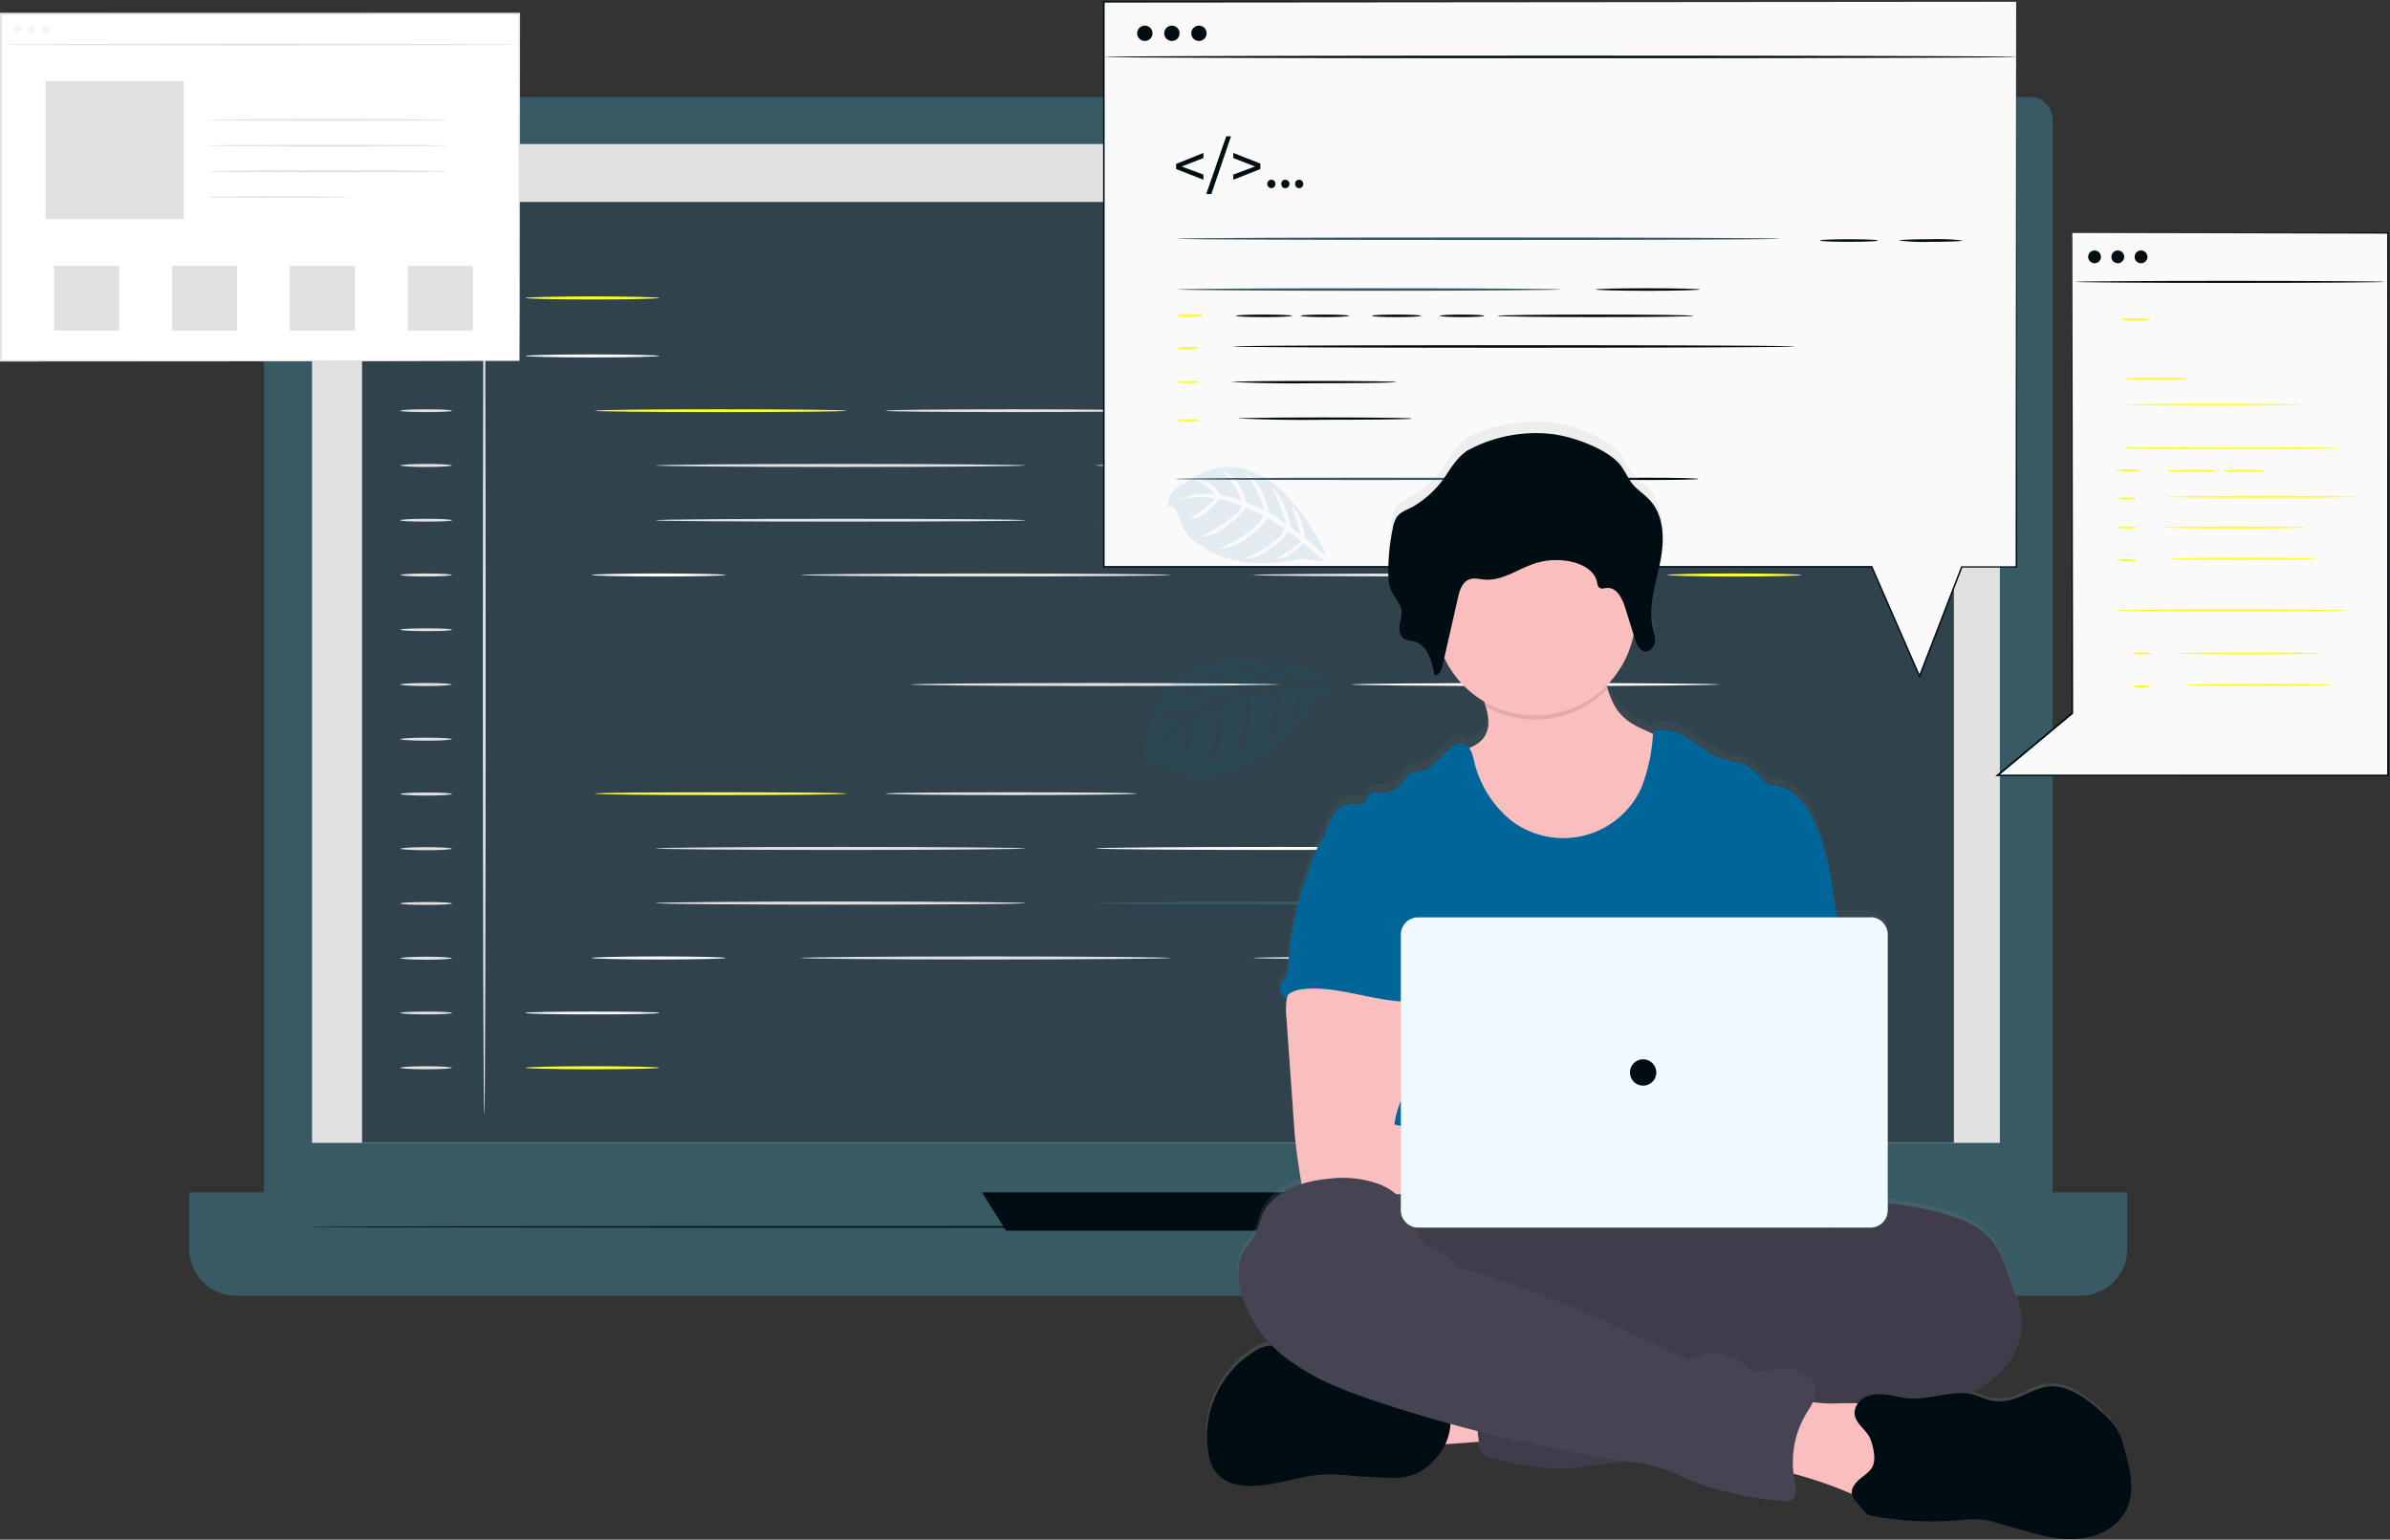 <svg  viewBox="0 0 936 603" fill="none" xmlns="http://www.w3.org/2000/svg">
  <rect x="0" y="0" width="936" height="603" fill="#333333" stroke="none"/>
  <path d="M784.5 501.2H122.8a19.4 19.4 0 01-19.4-19.4V48.3c0-5.7 4.7-10.3 10.4-10.3h681.1c5 0 9 4 9 9v434.8c0 10.8-8.7 19.4-19.4 19.4z" fill="#375A64"/>
  <path d="M814.8 507.5H92.4a18.3 18.3 0 01-18.3-18.3V467h759v22.2c0 10.1-8.2 18.3-18.3 18.3z" fill="#375A64"/>
  <path d="M783.2 447.6h-661V56.4h661v391.2z" fill="#E1E1E1"/>
  <path d="M384.6 467l9.4 15h132.6l8.7-15H384.6z" fill="#000E14"/>
  <path d="M765.2 447.6H141.8V79.1h623.4v368.5z" fill="#30424B"/>
  <path d="M189.7 436.8c-.4 0-.6-78.5-.6-175.3 0-96.8.2-175.3.6-175.3.3 0 .5 78.5.5 175.3 0 96.8-.2 175.3-.5 175.3zM177 118c0 .3-4.4.6-10 .6s-10.2-.3-10.2-.6 4.6-.6 10.2-.6 10 .3 10 .6zM177.9 98c0 .4-4.6.7-10.2.7-5.5 0-10-.3-10-.6s4.5-.6 10-.6c5.6 0 10.2.3 10.2.6zM177 139.4c0 .3-4.4.6-10 .6s-10.2-.3-10.2-.6 4.6-.6 10.2-.6 10 .3 10 .6zM177 160.9c0 .3-4.4.5-10 .5s-10.2-.2-10.2-.5c0-.4 4.6-.6 10.2-.6s10 .2 10 .6zM177 182.3c0 .3-4.4.6-10 .6s-10.2-.3-10.2-.6 4.6-.6 10.2-.6 10 .3 10 .6zM177 203.8c0 .3-4.4.5-10 .5s-10.2-.2-10.2-.5c0-.4 4.6-.6 10.2-.6s10 .2 10 .6zM177 225.2c0 .3-4.4.6-10 .6s-10.2-.3-10.2-.6 4.6-.6 10.2-.6 10 .3 10 .6zM177 246.6c0 .4-4.4.6-10 .6s-10.2-.2-10.2-.6c0-.3 4.6-.5 10.2-.5s10 .2 10 .5zM177 268c0 .4-4.4.7-10 .7s-10.2-.3-10.2-.6 4.6-.6 10.2-.6 10 .3 10 .6zM177 289.5c0 .3-4.4.6-10 .6s-10.2-.3-10.2-.6 4.6-.6 10.2-.6 10 .3 10 .6zM177 311c0 .3-4.4.6-10 .6s-10.2-.3-10.2-.6c0-.4 4.6-.6 10.2-.6s10 .2 10 .6zM177 332.4c0 .3-4.4.6-10 .6s-10.2-.3-10.2-.6 4.6-.6 10.2-.6 10 .3 10 .6zM177 353.9c0 .3-4.4.5-10 .5s-10.2-.2-10.2-.5c0-.4 4.6-.6 10.2-.6s10 .2 10 .6zM177 375.3c0 .3-4.4.6-10 .6s-10.2-.3-10.2-.6 4.6-.6 10.2-.6 10 .3 10 .6zM177 396.7c0 .4-4.4.6-10 .6s-10.2-.2-10.2-.6c0-.3 4.6-.5 10.2-.5s10 .2 10 .5zM177 418.2c0 .3-4.4.6-10 .6s-10.2-.3-10.2-.6 4.6-.6 10.2-.6 10 .3 10 .6z" fill="#E1E1E1"/>
  <path d="M258.3 116.7c0 .3-11.8.6-26.3.6s-26.3-.3-26.3-.6 11.8-.6 26.3-.6 26.3.3 26.3.6zM258.3 418.2c0 .3-11.8.6-26.3.6s-26.3-.3-26.3-.6 11.8-.6 26.3-.6 26.3.3 26.3.6zM331.4 160.9c0 .3-22 .5-49.1.5-27.2 0-49.2-.2-49.2-.5 0-.4 22-.6 49.2-.6 27.1 0 49.1.2 49.1.6z" fill="#FBFF2E"/>
  <path d="M445.1 160.9c0 .3-22 .5-49.1.5-27.2 0-49.2-.2-49.2-.5 0-.4 22-.6 49.2-.6 27.1 0 49.1.2 49.1.6zM401.7 182.3c0 .3-32.5.6-72.5.6s-72.4-.3-72.4-.6 32.4-.6 72.4-.6c40 0 72.5.3 72.5.6zM401.7 203.8c0 .3-32.5.5-72.5.5s-72.4-.2-72.4-.5c0-.4 32.4-.6 72.4-.6 40 0 72.5.2 72.5.6zM501.4 268c0 .4-32.4.7-72.4.7-40 0-72.5-.3-72.5-.6s32.5-.6 72.5-.6 72.4.3 72.4.6zM458.4 225.2c0 .3-32.5.6-72.5.6s-72.4-.3-72.4-.6 32.4-.6 72.4-.6c40 0 72.5.3 72.5.6zM635.5 225.2c0 .3-32.5.6-72.5.6s-72.4-.3-72.4-.6 32.4-.6 72.4-.6c40 0 72.5.3 72.5.6z" fill="#E1E1E1"/>
  <path d="M573.9 182.3c0 .3-32.5.6-72.5.6s-72.4-.3-72.4-.6 32.4-.6 72.4-.6c40 0 72.5.3 72.5.6zM674 268c0 .4-32.5.7-72.5.7s-72.4-.3-72.4-.6 32.4-.6 72.4-.6c40 0 72.5.3 72.5.6z" fill="#FAFAFA"/>
  <path d="M654 203.8c0 .3-50.4.5-112.5.5a5419 5419 0 01-112.5-.5c0-.4 50.3-.6 112.5-.6 62.1 0 112.5.2 112.5.6z" fill="#375A64"/>
  <path d="M258.3 139.4c0 .3-11.8.6-26.3.6s-26.3-.3-26.3-.6 11.8-.6 26.3-.6 26.3.3 26.3.6zM258.3 396.7c0 .4-11.8.6-26.3.6s-26.3-.2-26.3-.6c0-.3 11.8-.5 26.3-.5s26.3.2 26.3.5zM284.3 225.2c0 .3-11.8.6-26.3.6s-26.3-.3-26.3-.6 11.8-.6 26.3-.6 26.3.3 26.3.6z" fill="#FAFAFA"/>
  <path d="M705.5 225.2c0 .3-11.8.6-26.3.6s-26.3-.3-26.3-.6 11.8-.6 26.3-.6 26.3.3 26.3.6zM331.4 310.8c0 .4-22 .6-49.1.6-27.2 0-49.2-.2-49.2-.6 0-.3 22-.5 49.2-.5 27.1 0 49.1.2 49.1.5z" fill="#FBFF2E"/>
  <path d="M445.1 310.8c0 .4-22 .6-49.1.6-27.2 0-49.2-.2-49.2-.6 0-.3 22-.5 49.2-.5 27.1 0 49.1.2 49.1.5zM401.7 332.3c0 .3-32.5.6-72.5.6s-72.4-.3-72.4-.6 32.4-.6 72.4-.6c40 0 72.5.3 72.5.6zM401.7 353.7c0 .4-32.5.6-72.5.6s-72.4-.2-72.4-.6c0-.3 32.4-.6 72.4-.6 40 0 72.5.3 72.5.6zM458.4 375.2c0 .3-32.5.6-72.5.6s-72.4-.3-72.4-.6 32.4-.6 72.4-.6c40 0 72.5.3 72.5.6zM635.5 375.2c0 .3-32.5.6-72.5.6s-72.4-.3-72.4-.6 32.4-.6 72.4-.6c40 0 72.5.3 72.5.6z" fill="#E1E1E1"/>
  <path d="M573.9 332.3c0 .3-32.5.6-72.5.6s-72.4-.3-72.4-.6 32.4-.6 72.4-.6c40 0 72.5.3 72.5.6z" fill="#FAFAFA"/>
  <path d="M654 353.7c0 .4-50.4.6-112.5.6-62.2 0-112.5-.2-112.5-.6 0-.3 50.3-.6 112.5-.6 62.1 0 112.5.3 112.5.6z" fill="#375A64"/>
  <path d="M284.3 375.2c0 .3-11.8.6-26.3.6s-26.3-.3-26.3-.6 11.8-.6 26.3-.6 26.3.3 26.3.6z" fill="#FAFAFA"/>
  <path d="M705.5 375.2c0 .3-11.8.6-26.3.6s-26.3-.3-26.3-.6 11.8-.6 26.3-.6 26.3.3 26.3.6z" fill="#FBFF2E"/>
  <path d="M719.5 480.5c0 .2-134.2.4-299.7.4s-299.7-.2-299.7-.4 134.2-.3 299.7-.3 299.7.1 299.7.3z" fill="#000E14"/>
  <path d="M203.4 141.3H.4V5.3h203v136z" fill="#fff"/>
  <path d="M203.4 141.3v-2.5a18128.7 18128.7 0 01-.3-133.5l.3.3-203 .1.3-.4v136l-.3-.3 146.3.1 41.8.1h14l1 .1h-14.9l-41.7.2-146.5.1H0v-.3V5H203.7v.3a4562514.4 4562514.4 0 00-.2 126.5v9.5z" fill="#E1E1E1"/>
  <path d="M.4 17.5c0-.2 45.4-.4 101.4-.4 56 0 101.5.2 101.5.4s-45.5.3-101.5.3S.4 17.7.4 17.5z" fill="#E1E1E1"/>
  <path opacity=".3" d="M8.4 11.4a1.6 1.6 0 11-3.3 0 1.6 1.6 0 013.3 0zM14 11.4a1.6 1.6 0 11-3.3 0 1.6 1.6 0 013.3 0zM19.4 11.4a1.6 1.6 0 11-3.2 0 1.6 1.6 0 013.2 0z" fill="#E1E1E1"/>
  <path d="M72 85.8H17.8V31.7H72v54.1zM175.6 47c0 .2-21.1.3-47.2.3-26 0-47.2-.1-47.2-.3 0-.2 21.1-.4 47.2-.4 26 0 47.2.2 47.2.4zM175.6 57c0 .2-21.1.4-47.2.4-26 0-47.2-.2-47.2-.4s21.1-.3 47.2-.3c26 0 47.2.1 47.2.3zM175.6 67.1c0 .2-21.1.4-47.2.4-26 0-47.2-.2-47.2-.4s21.1-.4 47.2-.4c26 0 47.2.2 47.2.4zM137 77.2l-2.2.1-6 .1a1584.4 1584.4 0 01-39.4 0h-6l-2.2-.2 2.2-.2h6a1614.4 1614.4 0 0139.4 0h6c1.4 0 2.2.1 2.2.2zM46.7 129.5H21.2v-25.4h25.5v25.4zM92.8 129.5H67.4v-25.4h25.4v25.4zM139 129.5h-25.5v-25.4H139v25.4zM185.2 129.5h-25.5v-25.4h25.5v25.4z" fill="#E1E1E1"/>
  <path d="M789.6.7H432.3V222h300.8l18.6 42.9 16.5-42.9h21.4V.7z" fill="#FAFAFA"/>
  <path d="M789.6.7L790 222v.3h-21.7l.3-.2L752 265l-.3.6-.2-.6-18.7-42.9.3.2H432v-.3V.4h.3l357.3.3-357.3.3.3-.3V222l-.3-.3h301v.2l18.7 42.8h-.5L768 222v-.2H789.6l-.2.3.2-221.3z" fill="#000E14"/>
  <path d="M789.4 22.3c0 .3-79.8.5-178.3.5-98.4 0-178.3-.2-178.3-.5s79.9-.5 178.3-.5c98.5 0 178.3.2 178.3.5zM451.3 12.5a3 3 0 11-5.9 0 3 3 0 015.9 0zM461.9 12.5a3 3 0 11-5.9 0 3 3 0 015.9 0zM472.5 12.5a3 3 0 11-5.9 0 3 3 0 015.9 0zM471.3 61.9l-8.5 3.3 8.5 3.2v2l-10.7-4.2v-2l10.7-4.3v2zM480.1 53.4h2L474.4 76h-2l7.8-22.5zM493.6 64.1v2.1L483 70.4v-2l8.5-3.2-8.5-3.3v-2l10.7 4.2zM496.3 72c0-1 .8-1.6 1.6-1.6 1 0 1.6.7 1.6 1.6 0 1-.7 1.7-1.6 1.7-.8 0-1.6-.7-1.6-1.7zM501.8 72c0-1 .7-1.6 1.6-1.6.8 0 1.6.7 1.6 1.6 0 1-.8 1.7-1.6 1.7-1 0-1.6-.7-1.6-1.7zM507.2 72c0-1 .7-1.6 1.6-1.6.9 0 1.6.7 1.6 1.6 0 1-.7 1.7-1.6 1.7-.9 0-1.6-.7-1.6-1.7z" fill="#000E14"/>
  <path d="M697 93.5c0 .3-53 .5-118 .5-65.2 0-118-.2-118-.5s52.8-.5 118-.5c65 0 118 .2 118 .5z" fill="#375A64"/>
  <path d="M735.4 94.2c0 .3-5 .5-11.3.5-6.3 0-11.3-.2-11.3-.5s5-.5 11.3-.5c6.3 0 11.3.2 11.3.5zM768.6 94.2c0 .3-5.6.5-12.4.5a79 79 0 01-12.4-.5c0-.3 5.6-.5 12.4-.5a79 79 0 0112.4.5z" fill="#000E14"/>
  <path d="M611.2 113.4c0 .2-33.6.5-75 .5s-75-.3-75-.5c0-.3 33.6-.5 75-.5s75 .2 75 .5zM610.1 187.6c0 .2-33.5.4-75 .4-41.4 0-75-.2-75-.4 0-.3 33.6-.5 75-.5 41.5 0 75 .2 75 .5z" fill="#375A64"/>
  <path d="M665.7 113.4c0 .2-9.1.5-20.4.5-11.3 0-20.4-.3-20.4-.5 0-.3 9.1-.5 20.4-.5 11.3 0 20.4.2 20.4.5zM665.3 187.6c0 .2-9.2.4-20.4.4-11.3 0-20.4-.2-20.4-.4 0-.3 9-.5 20.4-.5 11.2 0 20.4.2 20.4.5z" fill="#000E14"/>
  <path d="M471 123.5c0 .3-2.2.5-5 .5s-5-.2-5-.5 2.2-.5 5-.5 5 .2 5 .5z" fill="#FBFF2E"/>
  <path d="M506 123.7c0 .3-5 .5-11 .5s-11-.2-11-.5 5-.5 11-.5 11 .2 11 .5zM528.3 123.7c0 .3-4.2.5-9.4.5s-9.5-.2-9.5-.5 4.3-.5 9.5-.5 9.4.2 9.4.5zM556.5 123.7c0 .3-4.3.5-9.6.5s-9.6-.2-9.6-.5 4.3-.5 9.6-.5 9.6.2 9.6.5zM581.3 123.7c0 .3-4 .5-8.7.5-4.8 0-8.7-.2-8.7-.5s3.9-.5 8.7-.5c4.8 0 8.7.2 8.7.5zM663.2 123.7c0 .3-17.1.5-38.3.5-21.2 0-38.4-.2-38.4-.5s17.2-.5 38.4-.5 38.3.2 38.3.5z" fill="#000E14"/>
  <path d="M469.7 136.4c0 .3-2 .5-4.4.5-2.4 0-4.3-.2-4.3-.5s2-.5 4.3-.5c2.4 0 4.4.2 4.4.5zM470 149.6c0 .3-2 .5-4.5.5s-4.5-.2-4.5-.5c0-.2 2-.4 4.5-.4s4.5.2 4.5.4zM470 164.6c0 .3-2 .5-4.5.5s-4.5-.2-4.5-.5c0-.2 2-.4 4.5-.4s4.5.2 4.5.4z" fill="#FBFF2E"/>
  <path d="M552.7 164c0 .2-15.2.4-33.8.4a586 586 0 01-33.9-.5c0-.2 15.2-.4 33.9-.4 18.6 0 33.8.2 33.8.4zM546.8 149.6c0 .3-14.5.5-32.3.5a534 534 0 01-32.3-.5c0-.2 14.5-.4 32.3-.4 17.8 0 32.3.2 32.3.4zM702.7 135.7c0 .3-49.2.5-109.9.5s-109.9-.2-109.9-.5 49.2-.5 109.9-.5 109.9.2 109.9.5z" fill="#000E14"/>
  <path d="M811.6 91.2v188l-29.3 24.5h153V91.2H811.5z" fill="#FAFAFA"/>
  <path d="M811.6 91.2h8.5l24.7-.1 90.4-.1h.3v.2l.1 212.5v.3H781.4l.7-.6 29.3-24.4-.1.3.1-136.3.1-38.3v-10V92v-.9 1l.1 2.5V105l.1 38.3.2 136v.2l-.1.1-29.3 24.4-.2-.6h152.9l-.3.4V91.2l.3.3-90.3-.2H811.6z" fill="#000E14"/>
  <path d="M822.8 100.6a2.5 2.5 0 11-5 0 2.5 2.5 0 015 0zM831.9 100.6a2.5 2.5 0 11-5 0 2.5 2.5 0 015 0zM841 100.6a2.5 2.5 0 11-5 0 2.5 2.5 0 015 0z" fill="#000E14"/>
  <path d="M901.3 158.5c0 .2-15.7.4-35 .4-19.4 0-35-.2-35-.4s15.6-.4 35-.4c19.3 0 35 .2 35 .4zM915.9 175.5c0 .2-19.1.4-42.7.4-23.5 0-42.6-.2-42.6-.4s19.1-.4 42.6-.4c23.6 0 42.7.2 42.7.4zM919.3 239c0 .2-20.3.4-45.4.4-25.1 0-45.4-.2-45.4-.4s20.3-.4 45.4-.4c25 0 45.4.2 45.4.4zM837.8 184.2c0 .2-2 .4-4.3.4-2.4 0-4.4-.2-4.4-.4s2-.4 4.4-.4c2.4 0 4.3.2 4.3.4zM867.6 184.4c0 .2-4.2.4-9.4.4s-9.4-.2-9.4-.4c0-.3 4.2-.4 9.4-.4s9.4.1 9.4.4zM886.7 184.4c0 .2-3.6.4-8 .4-4.5 0-8-.2-8-.4 0-.3 3.5-.4 8-.4 4.4 0 8 .1 8 .4zM836.6 195.2c0 .2-1.7.4-3.7.4-2.1 0-3.8-.2-3.8-.4s1.7-.4 3.8-.4c2 0 3.7.2 3.7.4zM836.9 206.6c0 .2-1.7.4-3.9.4-2.1 0-3.9-.2-3.9-.4 0-.3 1.8-.4 4-.4 2 0 3.8.1 3.8.4zM836.9 219.4c0 .2-1.7.4-3.9.4-2.1 0-3.9-.2-3.9-.4s1.8-.4 4-.4c2 0 3.8.2 3.8.4zM907.6 218.8c0 .2-13 .4-29 .4s-28.9-.2-28.9-.4 13-.4 29-.4 29 .2 29 .4zM902.5 206.6c0 .2-12.3.4-27.6.4-15.2 0-27.6-.2-27.6-.4 0-.3 12.4-.4 27.6-.4 15.3 0 27.6.1 27.6.4zM842.5 256c0 .2-1.7.3-3.8.3-2.2 0-4-.1-4-.4 0-.2 1.8-.4 4-.4 2.1 0 3.8.2 3.8.4zM842.5 268.8c0 .2-1.7.4-3.8.4-2.2 0-4-.2-4-.4s1.8-.4 4-.4c2.1 0 3.8.2 3.8.4zM913.3 268.2c0 .2-13 .4-29 .4s-29-.2-29-.4 13-.4 29-.4 29 .2 29 .4zM908.2 256c0 .2-12.4.3-27.6.3-15.3 0-27.6-.1-27.6-.4 0-.2 12.3-.4 27.6-.4 15.2 0 27.6.2 27.6.4zM923 194.6c0 .2-16.7.4-37.5.4-20.7 0-37.6-.2-37.6-.4s16.9-.4 37.6-.4c20.8 0 37.6.2 37.6.4z" fill="#FBFF2E"/>
  <path d="M934 110.4c0 .2-27 .4-60.6.4-33.5 0-60.6-.2-60.6-.4s27.1-.4 60.6-.4 60.7.2 60.7.4z" fill="#000E14"/>
  <path d="M856.8 148.3c0 .2-5.7.4-12.8.4-7 0-12.8-.2-12.8-.4 0-.3 5.7-.4 12.8-.4 7 0 12.8.1 12.8.4zM842.3 125c0 .3-2.7.5-6 .5-3.4 0-6-.2-6-.4 0-.3 2.6-.4 6-.4 3.3 0 6 .1 6 .4z" fill="#FBFF2E"/>
  <path d="M831.8 567c-.8-3-1.7-6.2-3.4-8.9a31.2 31.2 0 00-5.6-6.1c-6.2-5.7-13.8-11.4-22-10-2.6.6-5 1.5-7.3 2.7l-3.7 1.6a18.1 18.1 0 01-11 1c-1.8-.5-3.6-1.4-5.4-2l-2.7-.6c1.8-.8 3.5-1.7 5.2-2.7 9.2-5.7 16.6-15.9 15.6-26.8-.4-3.7-1.7-7.2-2.9-10.7l-3.3-9c-1.4-4-2.9-8-5.5-11.3-2.9-3.6-7-6-11.2-8-9.1-3.9-19-5.3-28.9-6.6l-.7-.1V363.3a6.8 6.8 0 00-6.8-6.8h-13c-.5-3.5-1-7-1.7-10.5-1.6-10-3.3-20-7.8-29-3-5.8-7.8-11.4-14.2-12.6-1.3 0-2.5-.4-3.7-.8-1.9-1-3-3-4.4-4.5-3.7-4-9.8-4-14.8-6-4.4-1.7-8-5-12-7.6-4-2.5-9-4.3-13.5-2.7v1l-3-1.3c-3-1.5-6.1-3-8.6-5.3a25 25 0 01-6.6-12.5 39.7 39.7 0 0010.6-20.3l.7 2.3.6 1.4c.3 1 1 1.8 1.7 2.5a3 3 0 001.5.6l1-.1a4 4 0 002.6-2.4 5.1 5.1 0 00.3-1.7v-.2-.4-.3V245.5v-.5c-.1-.2 0-.1 0-.2l-.2-.6v-.2l-.1-.5-.1-.3v-.1l-.3-1c-.6-3-.7-6-.4-9 .5-4.5 1.3-8.9 2.4-13.2l.2-.8a27.4 27.4 0 00.6-2.7l.3-1.6.2-1.4v-.2c.5-3.2.6-6.4.3-9.6-.4-4.5-1.8-8.7-4.8-12-2.1-2.4-5-4.2-7-6.7-1.8-2.4-2.9-5.3-4.8-7.6-5.4-6.3-19-11.2-27.5-12-9.6-1-25.2 1.4-33 7-2.8 2.2-4.8 5.2-6.8 8a39.5 39.5 0 01-13.7 13.8c-2.2 1.1-4.8 2-6.3 4-.8 1.3-1.4 2.8-1.6 4.4a87.8 87.8 0 00-1.8 16.9v2.1a15.6 15.6 0 001.8 7l.1.2c1 1.5 2 3 2.7 4.7l.5 1.4c.1 1.3 0 2.5-.3 3.8l-.1.5v.4l-.1.4-.2 1c-.2 1 0 2 .2 3a3.9 3.9 0 001.9 2.6l1.5.5 1.6.3a8 8 0 012 .7 8 8 0 012.3 1.8 12 12 0 011.8 2.5 21.1 21.1 0 012 6.3 26 26 0 01.4 2.1l.7-.1c1.2-.5 2-2 2.3-3.3l.2-.7.6-2.7A39.7 39.7 0 00581 271l.7 2c1.1 4 1.6 8-.3 11.4a12 12 0 01-6.3 5c-.4-.6-.9-1-1.4-1.3-2.3-1.1-5 .3-6.9 2-3.4 3-6.2 7.5-10.7 8.5-1.6.4-3.4.3-4.8 1.3-.8.8-1.6 1.8-2.2 2.9a10.2 10.2 0 01-8.7 4.4c-1.6-.1-3.4-.5-4.5.7-.8.8-.9 2.2-1.7 3-1.2 1.1-3 .6-4.6.5-3-.1-6 1.8-7.7 4.4-1.7 2.5-2.5 5.5-3.4 8.5l-.6.6a9 9 0 00-1.9 3c-7 15.8-11 32.7-12 49.8 0 .9-.2 1.7-.6 2.4l-1.3 1.4a4.8 4.8 0 00.8 6.9l1-1.3-.3 1.2c-.3 2.5-.4 5 0 7.5a23540.1 23540.1 0 003.1 45.7 247.6 247.6 0 002.8 20.2c-7 2.3-13.2 6.3-15.8 13-.9 2.2-1.3 4.8-2.4 7-1.2 2.4-3.3 4.3-4.6 6.7-2.3 4.1-2.4 9.1-1.6 13.7 1.7 9 6.5 17 12.9 23.4h-.9c-2 .3-4 1-5.8 2.1a39.7 39.7 0 00-18.4 40.3c.5 3 1.5 6 3.5 8.4 1.7 1.8 3.9 3.1 6.3 3.8 1.4.4 3 .7 4.5.8 10.6.9 20.8-4 31.3-4.4 3.5 0 7 .1 10.5.5 5 .4 10.1.7 15.2.8 8.3.2 13-2 18.3-8.2 1.3-1.5 2.4-3.2 3.2-5l13-1 .1.5c.2 1.7.5 3.7 1.9 4.7.7.6 1.6 1 2.5 1 8.7 2.2 17.4 4.4 26.3 4.4 4.2-.1 8.4-.4 12.5-1l15.6-1.8c4.6.6 9 1.6 13.5 3 4.5 1.5 8.7 3.7 13.1 5.5a131 131 0 0032.2 7.1c1.9.3 4 .5 5.4-.8 1.8-1.7 1.2-4.6.7-7l-.5-3c7.4 2 14.6 4.5 21.6 7.6l1.2.5c.4 1.9 2.1 3.3 3.8 5.4.5.8 1.1 1.6 1.9 2.3.8.5 1.7.9 2.7 1 11.5 2.1 23.3 2.7 35 1.6 2.4-.4 4.8-.5 7.2-.3 1.8.3 3.5.6 5.2 1.2l10 2.8a67 67 0 0022.2 3.8c1.6-.1 3.1-.4 4.6-.7 6-1.4 11.6-4.7 14.4-10.1 4.1-7.3 2.2-16.3 0-24.4z" fill="url(#paint0_linear)"/>
  <path d="M555 565.4c-1.9-4.1-3.6-8.9-1.8-13a11 11 0 015.7-5.3c2.5-1 5-1.7 7.7-2 8.3-1 16.7-1.1 25-.3.7 4.8-.6 9.7-1.7 14.4-1 4.2-1.6 4.9-6 5.1-2.9.2-28.3 2.6-29 1z" fill="#FBBEBE"/>
  <path d="M631.1 537.7c67.6 0 122.3-15.4 122.3-34.3s-54.7-34.2-122.3-34.2c-67.5 0-122.3 15.3-122.3 34.2 0 19 54.8 34.3 122.3 34.3z" fill="#464353"/>
  <path opacity=".1" d="M631.1 537.7c67.6 0 122.3-15.4 122.3-34.3s-54.7-34.2-122.3-34.2c-67.5 0-122.3 15.3-122.3 34.2 0 19 54.8 34.3 122.3 34.3z" fill="#000"/>
  <path d="M653 322.8a38 38 0 01-19.6 17.8c-5 1.9-10.2 2.9-15.6 3-5.8.3-11.7-.1-17.1-2-7.4-2.7-13.5-8.2-18-14.5a87.9 87.9 0 01-10.4-20.8 23.2 23.2 0 01-2.2-11.8c4.4-1 9.3-2.5 11.5-6.4 2-3.4 1.4-7.4.3-11.2l-1-3.2c-.9-2.5-3.8-7.2-1.7-9.3 1.3-1.4 6.8-2 8.6-3 5.9-2.6 11.2-6.5 17.6-7.8a42.3 42.3 0 0118.9 1.8 5 5 0 011.5 2.3c1.6 3.9 2.5 8.1 3.8 12.1 1.3 4.2 3 8.1 6.2 11 2.4 2.4 5.6 3.9 8.7 5.3l7.5 3.4a10 10 0 013.6 2.4 9 9 0 011.7 4.6c1.4 9-.1 18.2-4.3 26.3z" fill="#FBBEBE"/>
  <path opacity=".1" d="M629.5 269.8a39.3 39.3 0 01-47.6 7l-1-3.1c-.9-2.5-3.8-7.2-1.7-9.3 1.3-1.4 6.8-2 8.6-3 5.9-2.6 11.2-6.5 17.6-7.8a42.3 42.3 0 0118.9 1.8 5 5 0 011.5 2.3c1.6 3.9 2.5 8.1 3.8 12.1z" fill="#000"/>
  <path d="M601.2 280.2a39.3 39.3 0 100-78.7 39.3 39.3 0 000 78.7z" fill="#FBBEBE"/>
  <path d="M721 368.5l-3.2-19.5a96.2 96.2 0 00-7.9-28.7c-3-5.8-7.7-11.4-14.1-12.5-1.3-.1-2.6-.4-3.7-.9-2-.9-3-3-4.4-4.4-3.7-3.9-9.8-4-14.8-6-4.4-1.6-8-5-12-7.4-4-2.6-9-4.3-13.5-2.7a67.5 67.5 0 01-4.7 22.4 33.6 33.6 0 01-50.7 12.7 42.2 42.2 0 01-14.8-23.9c-.6-2.2-1.2-4.8-3.3-5.9-2.2-1.1-5 .3-6.8 2-3.5 3-6.2 7.4-10.7 8.4-1.7.4-3.5.3-4.8 1.3-1 .8-1.7 1.8-2.2 2.9a10.3 10.3 0 01-8.8 4.3c-1.6 0-3.4-.4-4.5.7-.8.9-.8 2.2-1.7 3-1.2 1.1-3 .6-4.6.5-3-.1-6 1.8-7.7 4.3-1.7 2.5-2.5 5.5-3.4 8.4 9.4 20.9 18 41.7 27.3 62.5.4.8.6 1.7.7 2.6-.2 1-.6 1.8-1.2 2.6-4.6 7.3-4.5 16.6-4 25.2.6 8.7 1.2 17.8-2.7 25.6-1 2.1-2.4 4-3.4 6.2a58.9 58.9 0 00-1.8 25.5H727c-3.7-10.2-2.3-30.5-1.6-41.3.6-7.5-.8-15-1.4-22.6-1.3-15.3-.4-30-3-45.3z" fill="#069"/>
  <path d="M504 391c-.4 2.4-.5 5-.2 7.4l2.5 35.3.7 10c.6 6.4 1.5 12.8 2.6 19.2a3.4 3.4 0 003.5 3.3c10.8 2.3 22 2.2 33 1.6 16.9-1 33.7-3 50.6-2.7 4.3 0 9.4 0 12-3.4 2.7-3.5 1.1-9-2.3-11.8a19.8 19.8 0 00-12.5-3.4c-5.9 0-11.7.8-17.5.4a86.8 86.8 0 01-15.8-2.9l-14.5-3.6c.5-4.4 2.2-8.5 3.8-12.7 2.9-7.4 5.5-15 5.6-23 0-8-3-16.3-9.5-20.9a31.2 31.2 0 00-18.7-4.3c-4.8.2-13-1-17.3.9-3.5 1.5-5.5 7.2-6 10.6z" fill="#FBBEBE"/>
  <path d="M731 471.7c2.8-1.1 6-.7 9-.3a110 110 0 0129 6.6c4.2 1.9 8.3 4.3 11.2 8a39 39 0 015.4 11l3.3 9c1.3 3.5 2.5 7 2.9 10.6 1 10.7-6.4 20.9-15.6 26.5-9.3 5.6-20.2 7.6-30.8 9.7a984 984 0 00-31.9 6.8c-5 1.3-10 2.3-15 3-11.3 1.2-23.1-.6-33.9 3.1-4.3 1.5-8.5 3.7-13 4.8-2.9.6-5.9 1-8.9 1.3l-20.3 2.3c-4.2.6-8.3 1-12.5 1a112 112 0 01-26.3-4.2c-1-.2-1.8-.5-2.6-1-1.3-1.1-1.6-3-1.8-4.8-.9-7.6-1.7-15.3-2.3-23-.2-2.4-.4-5.1 1-7.2 1.7-2.6 5-3.4 8-3.9 13-2 26-3 39.2-2.7 5-5 13.1-5 19.6-7.7 2.4-1 4.7-2.3 7-3.7a90.7 90.7 0 0138-12c2.7-.2 5.3-.5 7.8-1.2 5-1.6 9.7-5.8 14.9-4.8.6-1.7 1-4.1 2.5-5.3.8-.7 1.7-1 2.3-1.7 1.5-1.5 1.6-3.8 1.4-5.8-.2-2-.7-4-.2-6 .2-.8.5-1.5 1-2.2 2.5-4.4 6.4-6.7 11.6-6.2z" fill="#464353"/>
  <path opacity=".1" d="M731 471.7c2.8-1.1 6-.7 9-.3a110 110 0 0129 6.6c4.2 1.9 8.3 4.3 11.2 8a39 39 0 015.4 11l3.3 9c1.3 3.5 2.5 7 2.9 10.6 1 10.7-6.4 20.9-15.6 26.5-9.3 5.6-20.2 7.6-30.8 9.7a984 984 0 00-31.9 6.8c-5 1.3-10 2.3-15 3-11.3 1.2-23.1-.6-33.9 3.1-4.3 1.5-8.5 3.7-13 4.8-2.9.6-5.9 1-8.9 1.3l-20.3 2.3c-4.2.6-8.3 1-12.5 1a112 112 0 01-26.3-4.2c-1-.2-1.8-.5-2.6-1-1.3-1.1-1.6-3-1.8-4.8-.9-7.6-1.7-15.3-2.3-23-.2-2.4-.4-5.1 1-7.2 1.7-2.6 5-3.4 8-3.9 13-2 26-3 39.2-2.7 5-5 13.1-5 19.6-7.7 2.4-1 4.7-2.3 7-3.7a90.7 90.7 0 0138-12c2.7-.2 5.3-.5 7.8-1.2 5-1.6 9.7-5.8 14.9-4.8.6-1.7 1-4.1 2.5-5.3.8-.7 1.7-1 2.3-1.7 1.5-1.5 1.6-3.8 1.4-5.8-.2-2-.7-4-.2-6 .2-.8.5-1.5 1-2.2 2.5-4.4 6.4-6.7 11.6-6.2z" fill="#000"/>
  <path d="M562.8 570.6c-5.3 6.2-10 8.4-18.2 8.2a268 268 0 01-15.3-.8c-3.5-.4-7-.6-10.5-.5-10.5.4-20.7 5.2-31.3 4.4-1.5-.1-3-.4-4.6-.9-2.3-.6-4.5-2-6.2-3.7a17 17 0 01-3.5-8.4 39.1 39.1 0 0118.4-39.8c1.7-1.2 3.7-1.9 5.8-2.1 2 0 4.1.4 6 1.3a44.8 44.8 0 0114.7 9.8c.7.8 1.4 1.4 2.3 1.8.8.4 1.7.5 2.6.5l11.3.7c1.9.1 3.8.4 5.6.8 2 .7 4 1.6 6 2.6 6 2.7 12.7 3.4 19.2 4.5.7 0 1.3.2 1.7.6.3.4.5.7.6 1.2a21.8 21.8 0 01-4.6 19.8z" fill="#000E14"/>
  <path opacity=".1" d="M503.5 528.4a67.5 67.5 0 00-20.6 52.6c-2.3-.6-4.5-2-6.2-3.7a17 17 0 01-3.5-8.3 39.1 39.1 0 0118.4-40c1.7-1 3.7-1.8 5.8-2 2 0 4.1.4 6 1.3z" fill="#000"/>
  <path d="M721.2 549.6c6.3-.1 13.3-.4 18 3.8 4.3 4 5 10.6 5.2 16.5l.3 7c.2 2 .2 4.2-.6 6.2-1.5 3.4-5.6 5-9.4 4.8-3.8-.2-7.3-1.8-10.7-3.3-9.4-4-19.1-7-29-9.2.2-4.7.8-9.5 1.5-14.2.6-3.3.6-8.8 2.8-11.5 2.4-2.9 5.4-1.3 8.5-.8 4.4.7 9 1 13.4.7z" fill="#FBBEBE"/>
  <path d="M555 480.3c0 .8-1.3 0-1.4-1-1-6.9-6.5-12.6-12.9-15.3a42 42 0 00-20.6-2.3c-10.5 1-22.2 5-26 14.8-1 2.3-1.4 4.8-2.5 7-1.2 2.4-3.2 4.3-4.6 6.7-2.3 4-2.4 9-1.5 13.6a49 49 0 0020.7 29.9c10.1 7.2 22 11.6 33.8 15.5a586 586 0 0095.8 22.9c5.3.8 10.6 1.5 15.6 3.2 4.6 1.5 8.8 3.8 13.2 5.5a132 132 0 0032.2 7c2 .3 4 .5 5.4-.8 1.8-1.6 1.2-4.5.7-6.9a37 37 0 014.4-26.3c1.8-3 4.2-6.2 3.8-9.8-.4-4.1-4.5-7-8.6-7.7-4.1-.7-8.3.3-12.5.8-1.4.2-3 .3-4.2-.4l-1.7-1.5a18.8 18.8 0 00-21.8-3c-1.6.8-3.9-1-5.5-1.8l-18-8.2a424.4 424.4 0 00-63.3-24.6c-1.7-.4-3.4-1-4.8-2-1.1-.9-1.9-2-2.9-3-2.2-2-5.2-2.9-7.8-4.4-2.6-1.4-5.6-5-5-8z" fill="#464353"/>
  <path d="M832.4 592a21.4 21.4 0 01-14.5 10c-1.5.4-3 .6-4.6.7-7.5.5-15-1.6-22.3-3.7l-9.9-2.8c-1.7-.5-3.5-.9-5.2-1.1-2.4-.2-4.9 0-7.2.2a128 128 0 01-35.1-1.5c-1-.1-2-.5-2.7-1l-2-2.3c-2.6-3.3-5.5-5.2-2.3-9.4 1.8-2.5 5.2-3.8 6.7-6.6 1.4-2.9.5-6.9-.4-9.8-1.1-4.1-5-5.9-6.3-9.6-1-2.8.7-6 3.3-7.6 2.6-1.5 5.7-1.6 8.7-1.3 3 .4 5.9 1.3 8.9 1.5 8.7.7 17.7-3.8 26.1-1.3 1.9.6 3.7 1.5 5.5 2 3.7.8 7.5.5 11-1l3.6-1.5c2.4-1.2 4.8-2.1 7.4-2.7 8.2-1.4 15.8 4.3 22 9.9 2.1 1.7 4 3.8 5.6 6 1.7 2.7 2.6 5.8 3.4 8.9 2.3 7.9 4.2 16.8.3 24z" fill="#000E14"/>
  <path opacity=".1" d="M832.4 592a21.4 21.4 0 01-14.5 10 28 28 0 003-14.6c-.5-8.1-4-15.8-8.6-22.6a80 80 0 00-9.5-11.6c-2.7-2.7-6-4.9-9-7.4 2.3-1.2 4.8-2 7.3-2.6 8.2-1.4 15.8 4.3 22 9.8 2.2 1.8 4 3.8 5.6 6 1.8 2.8 2.7 5.9 3.5 9 2.2 7.9 4 16.8.2 24z" fill="#000"/>
  <path d="M518.2 328.2c-.8.8-1.4 1.9-1.9 3-6.9 15.6-11 32.3-12 49.3a5 5 0 01-.6 2.4l-1.2 1.3a4.7 4.7 0 00.8 6.9c1.4-2.7 4.8-3.5 7.8-3.8 14.3-1.1 28.4 5.6 42.8 5-1-3.4-2.5-6.8-3.3-10.4-3.7-15.8 5.5-33-.1-48.2-1.2-3-3-6-6-7.4-1.2-.5-2.5-.8-3.8-1-3.6-.6-10.9-3.4-14.4-2.3-1.3.4-1.8 1.6-2.9 2.4-1.6 1-3.8 1.4-5.2 2.8z" fill="#069"/>
  <path d="M732.5 359.3H555.4c-3.8 0-6.8 3-6.8 6.8V474c0 3.7 3 6.8 6.8 6.8h177.1c3.8 0 6.8-3 6.8-6.8V366c0-3.7-3-6.8-6.8-6.8z" fill="#F0F9FE"/>
  <path d="M643.5 425.2a5.1 5.1 0 100-10.3 5.1 5.1 0 000 10.3zM574 177c-2.9 2-4.9 5-6.9 7.9a39.2 39.2 0 01-13.7 13.5c-2.2 1.2-4.8 2-6.3 4-.8 1.3-1.4 2.8-1.6 4.3a87 87 0 00-1.8 16.8c0 2.8.1 5.7 1.4 8.3 1.1 2.3 3.2 4.4 3.7 7 .3 2-.4 4-.7 6-.3 2.1.2 4.6 2 5.5 1.1.4 2.2.7 3.3.8 5.6 1.2 7.5 8 8.4 13.4 2 0 2.8-2.3 3.2-4.1l6-26.4c.6-2.8 1.7-6.1 4.5-7.1 2-.7 4 0 6 .1 7.8.6 14.4-5.4 22.1-7 2.4-.6 5-.7 7.4-.6 6 .3 13.1 2.8 14.4 8.4.2 1 .3 2 1.2 2.5.8.5 1.7 0 2.6 0 3.9-.4 6.1 4 7.2 7.5l4 12.8c.7 2 1.7 4.2 3.8 4.5 2 .2 3.6-1.6 3.9-3.5.2-1.8-.4-3.7-.8-5.5-1.9-8.4 1-17 2.8-25.5 1.7-8.4 2-18.1-3.9-24.6-2.1-2.4-5-4.1-7-6.6-1.8-2.3-2.9-5.2-4.8-7.5-5.3-6.3-19-11.2-27.5-12a56 56 0 00-33 7z" fill="#000E14"/>
  <g opacity=".1" fill="#000">
    <path opacity=".1" d="M644.2 249c-2.1-.2-3.1-2.5-3.7-4.4l-4-12.8c-1.1-3.6-3.4-7.9-7.2-7.5-1 .1-1.9.5-2.7 0-.8-.4-1-1.5-1.2-2.4-1.3-5.7-8.3-8.2-14.3-8.5-2.5-.1-5 0-7.5.5-7.6 1.7-14.2 7.7-22 7.1-2-.2-4.2-.8-6-.1-3 1-4 4.3-4.6 7.2l-6 26.3c-.4 1.8-1.2 4-3.2 4.1-.8-5.5-2.7-12.1-8.4-13.4-1.1-.1-2.2-.4-3.2-.8-.7-.4-1.3-1-1.6-1.8l-.5 2.4c-.2 2 .2 4.5 2.1 5.4 1 .4 2.1.7 3.2.8 5.7 1.2 7.6 8 8.4 13.4 2 0 2.9-2.3 3.3-4.1L571 234c.6-2.8 1.7-6.1 4.5-7.1 2-.7 4 0 6 .1 7.9.6 14.5-5.4 22.1-7 2.5-.6 5-.7 7.5-.6 6 .3 13 2.8 14.3 8.4.2 1 .4 2 1.2 2.5.9.5 1.8 0 2.7 0 3.8-.4 6 4 7.2 7.5l4 12.8c.6 2 1.6 4.2 3.7 4.5 2 .2 3.6-1.6 3.9-3.5.1-1.5 0-3-.5-4.5a3.5 3.5 0 01-3.4 2zM548.8 232.8c-.4-2.6-2.6-4.6-3.7-7a14 14 0 01-1.3-5.2v3c0 2.7 0 5.6 1.3 8.2 1 1.9 2.5 3.6 3.3 5.6.4-1.5.5-3 .4-4.6zM650 214.6c-1.5 7.5-3.9 15-3.1 22.5.4-5.5 2-11 3.2-16.5 1-4.2 1.3-8.5 1-12.7-.2 2.2-.5 4.5-1 6.7z"/>
  </g>
  <path opacity=".1" d="M521.9 265.8s-64-26.9-72.4 21.6c0 0-4.4 7.6 1.7 13.9 0 0 1.3-3.4 7.5 0 2.2 1.3 4.6 2.2 7 2.9 3.3 1 6.8.7 10-.5 0 0 21-1.2 38.7-28.7 0 0 7.5-4.7 8-6.4l-12.8.8s1 9.3-4.2 14.9c0 0 4.6-14.4 2.4-14.8-.5-.1-6.7.7-6.7.7s1.6 16.1-6.9 24.5c0 0 7.9-16.4 4.5-24.2l-9.4 1.8s2.6 17-6.7 26.8c0 0 7.7-17.4 4.7-26.3l-9 3s2.2 16.7-5.5 24.9c0 0 6.7-21.1 3.5-24 0 0-8 3.3-9.7 5.1 0 0 1.2 12-3.7 16.3 0 0 3-14.5 1.5-15.1 0 0-9.3 7-12.2 13.1 0 0 3.6-9.3 11-14.5 0 0-6.2-1-11 1.5 0 0 3.2-6.1 13.3-3.2 0 0 7.6-5.2 9-5.1 0 0-9.5-4.3-16.5-3.8 0 0 7.5-4.3 19 2.9l8.9-3.2s-12.5-6.4-18.7-6.4c0 0 8.3-3.2 21 5.7l9.1-1.8s-10.2-6.3-17.2-7.8c0 0 8.3-1.3 19.9 7.3l6.2-.5s-7.6-4.5-9.8-5.5c-2.3-1.1-2.2-1.8-2.2-1.8 5.4.9 10.5 3.3 14.6 7 0 0 13-.3 13-1zM519.5 217.6s-22.6-52.4-55.3-28.4c0 0-6.9 2-6.8 9.2 0 0 2.7-1.3 4.4 4.3.6 2 1.4 3.9 2.5 5.7 1.5 2.4 3.6 4.3 6.2 5.3 0 0 13.2 11.3 39.4 5 0 0 7.2 1.6 8.4.8l-8-6.8s-4.7 6.1-11 6.4c0 0 11-5.9 9.8-7.4-.2-.3-4.4-3.4-4.4-3.4s-8.2 10.5-18 10.7c0 0 14-5.3 16.5-11.9l-6.6-4.2s-8.3 11.5-19.4 12.1c0 0 14.4-6 17.7-13l-7-3.3s-8.2 11.1-17.4 11.6c0 0 16-8.7 15.7-12.2 0 0-6.6-2.7-8.7-2.5 0 0-6 7.8-11.5 7.6 0 0 10.1-7 9.6-8.1 0 0-9.6-1.2-14.8.8 0 0 7.4-3.5 14.9-2.3 0 0-3.2-4.3-7.5-5.4 0 0 5.4-1.8 9.8 5.7 0 0 7.4 1.2 8.3 2 0 0-3.3-8-7.7-11.6 0 0 6.8 1.7 9.6 12.5l7.1 3.1s-3.7-10.8-7.4-14.3c0 0 6.7 2.8 9.2 15.3l6.5 4s-2.6-9.5-5.8-14.3c0 0 5.7 4 7.6 15.6l4 3.3-2.7-9c-.7-1.9-.3-2.2-.3-2.2 2.7 3.6 4.3 8 4.7 12.5 0 0 8 7.2 8.4 6.8z" fill="#069"/>
  <defs>
    <linearGradient id="paint0_linear" x1="653.4" y1="602.2" x2="653.4" y2="165" gradientUnits="userSpaceOnUse">
      <stop stop-color="gray" stop-opacity=".3"/>
      <stop offset=".5" stop-color="gray" stop-opacity=".1"/>
      <stop offset="1" stop-color="gray" stop-opacity=".1"/>
    </linearGradient>
  </defs>
</svg>
